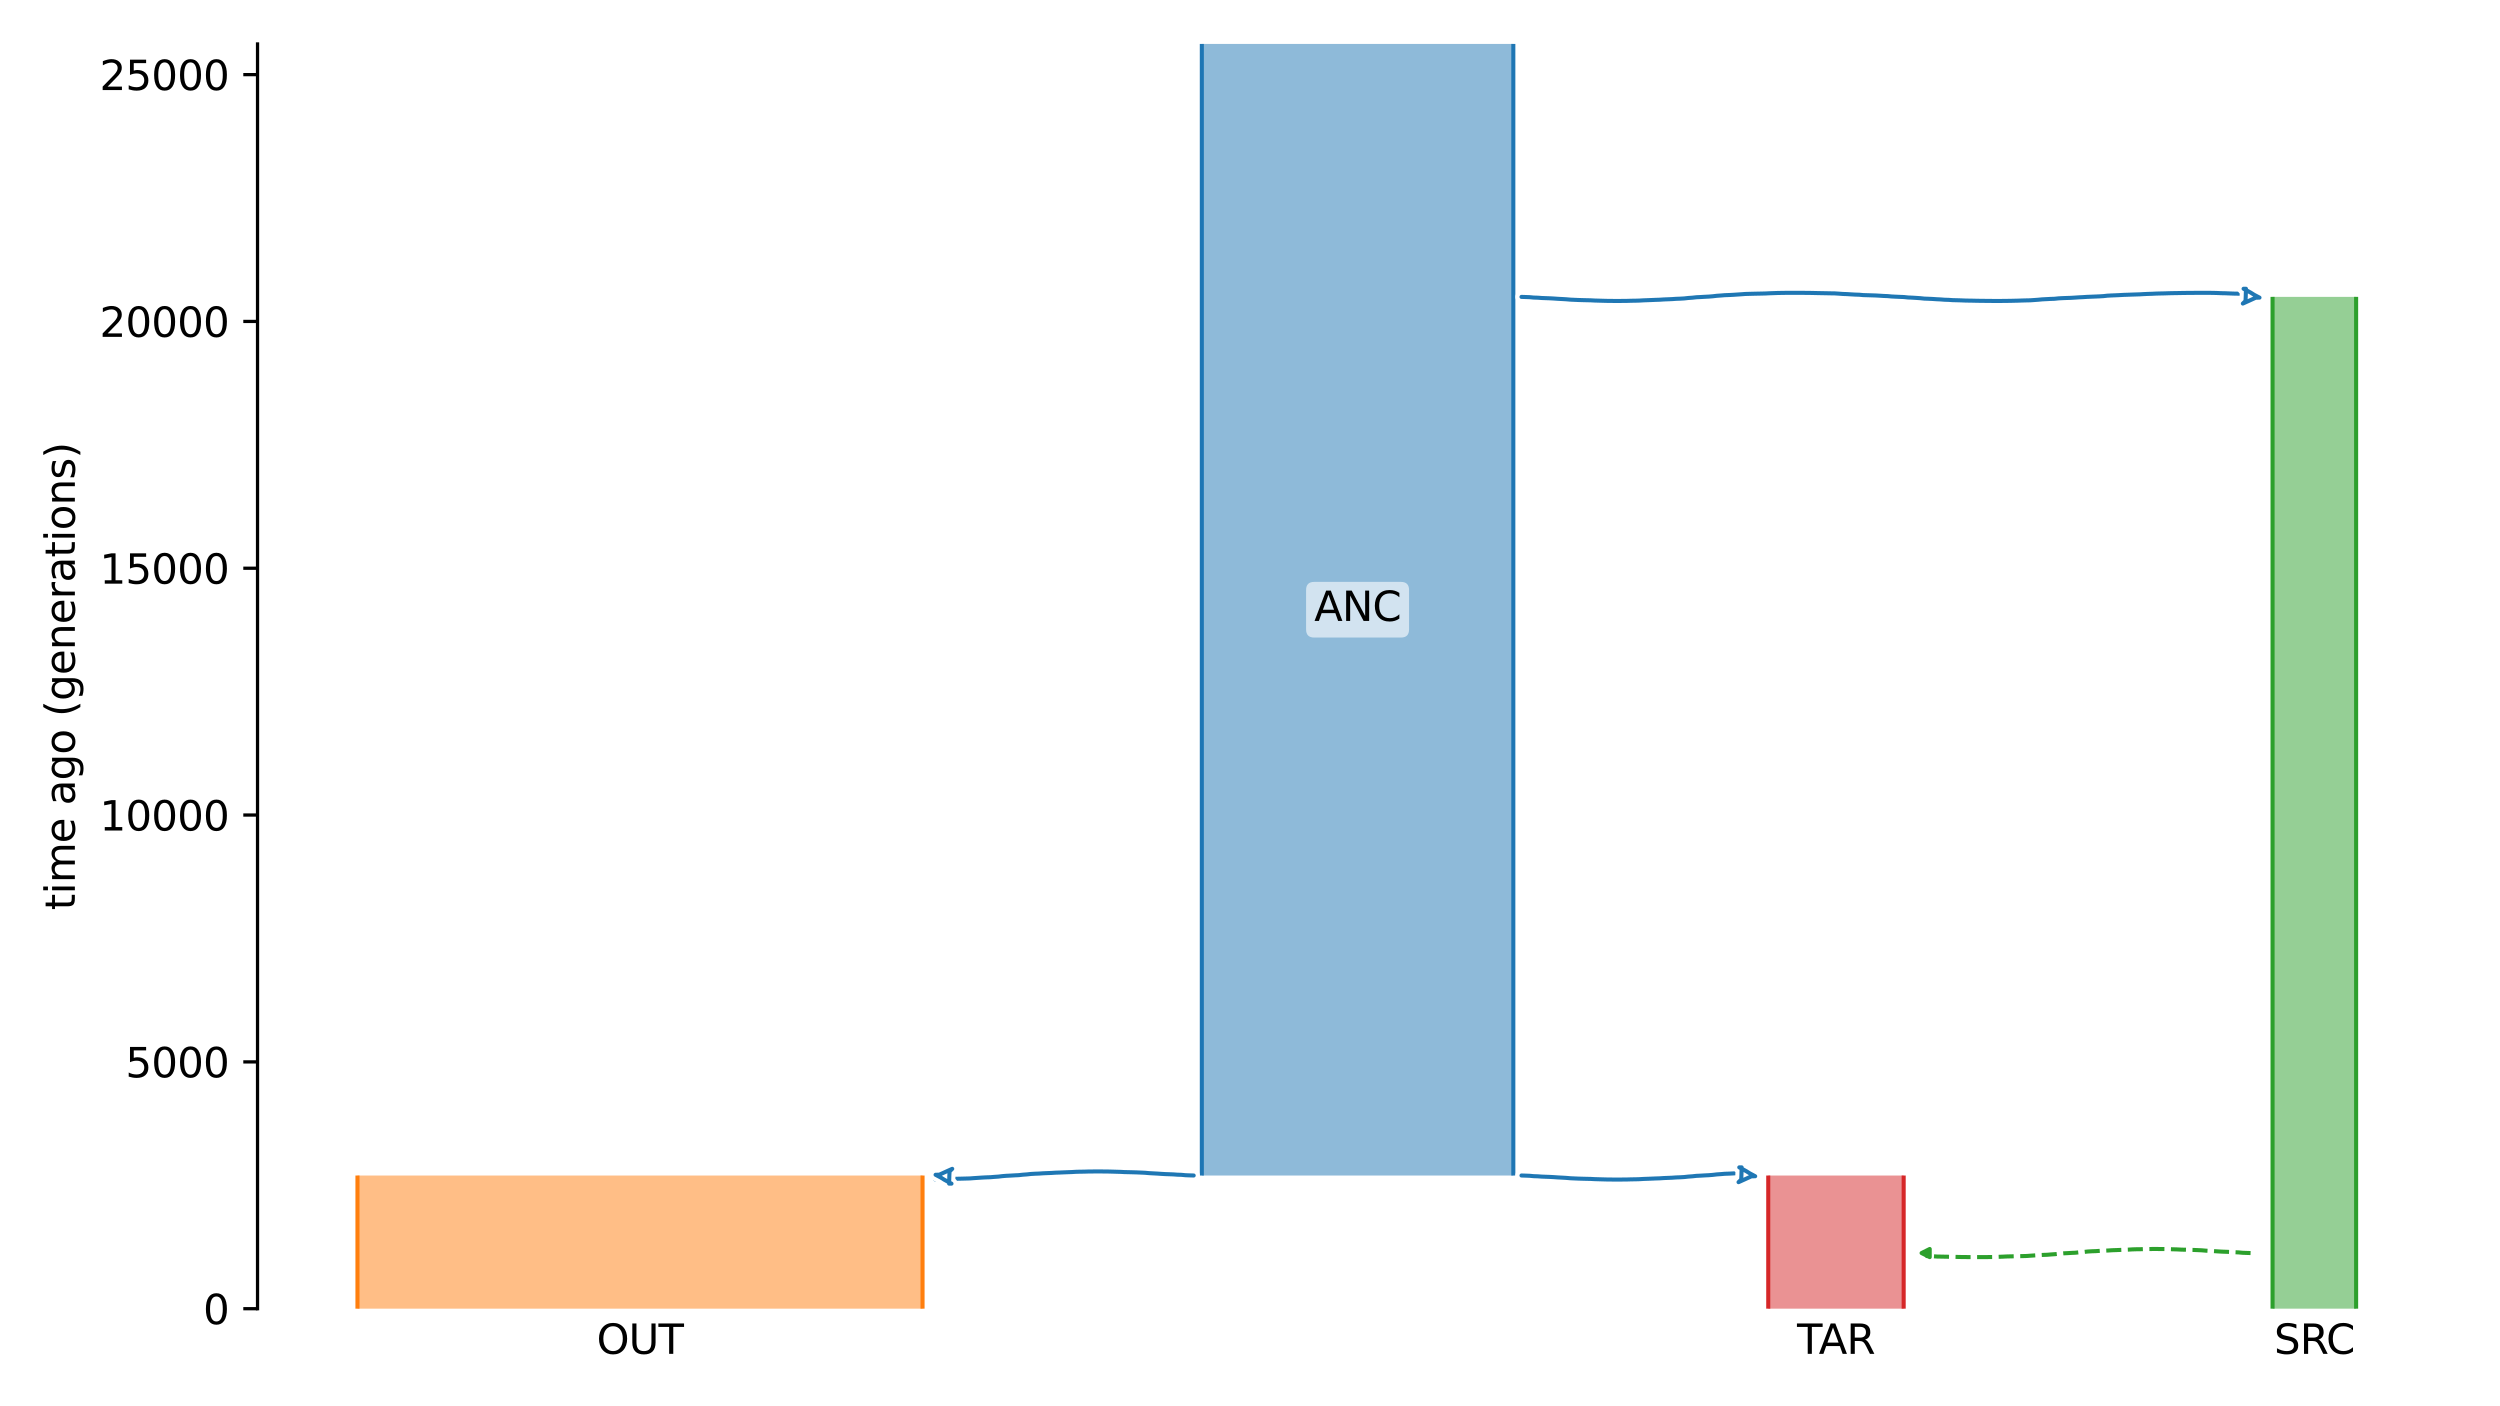 <?xml version="1.0" encoding="utf-8" standalone="no"?>
<!DOCTYPE svg PUBLIC "-//W3C//DTD SVG 1.1//EN"
  "http://www.w3.org/Graphics/SVG/1.1/DTD/svg11.dtd">
<svg xmlns:xlink="http://www.w3.org/1999/xlink" width="614.4pt" height="345.6pt" viewBox="0 0 614.4 345.6" xmlns="http://www.w3.org/2000/svg" version="1.1">
 <defs>
  <style type="text/css">*{stroke-linejoin: round; stroke-linecap: butt}</style>
 </defs>
 <g id="figure_1">
  <g id="patch_1">
   <path d="M 0 345.6 
L 614.4 345.6 
L 614.4 0 
L 0 0 
z
" style="fill: #ffffff"/>
  </g>
  <g id="axes_1">
   <g id="patch_2">
    <path d="M 63.291 321.622 
L 603.6 321.622 
L 603.6 10.8 
L 63.291 10.8 
z
" style="fill: #ffffff"/>
   </g>
   <path d="M 553.1 307.95 
L 552.1 307.918 
L 551.1 307.881 
L 550.1 307.784 
L 549.1 307.751 
L 548.1 307.678 
L 547.1 307.639 
L 546.1 307.604 
L 545.1 307.546 
L 544.1 307.476 
L 543.1 307.424 
L 542.1 307.364 
L 541.1 307.276 
L 540.1 307.23 
L 539.1 307.188 
L 538.1 307.157 
L 537.1 307.131 
L 536.1 307.11 
L 535.1 307.056 
L 534.1 307.028 
L 533.1 306.998 
L 532.1 306.972 
L 531.1 306.961 
L 530.1 306.951 
L 529.1 306.951 
L 528.1 306.961 
L 527.1 306.973 
L 526.1 307.004 
L 525.1 307.015 
L 524.1 307.045 
L 523.1 307.105 
L 522.1 307.142 
L 521.1 307.181 
L 520.1 307.223 
L 519.1 307.256 
L 518.1 307.324 
L 517.1 307.363 
L 516.1 307.405 
L 515.1 307.476 
L 514.1 307.512 
L 513.1 307.571 
L 512.1 307.682 
L 511.1 307.752 
L 510.1 307.865 
L 509.1 307.911 
L 508.1 307.972 
L 507.1 308.021 
L 506.1 308.102 
L 505.1 308.22 
L 504.1 308.29 
L 503.1 308.374 
L 502.1 308.407 
L 501.1 308.458 
L 500.1 308.526 
L 499.1 308.593 
L 498.1 308.67 
L 497.1 308.697 
L 496.1 308.723 
L 495.1 308.746 
L 494.1 308.766 
L 493.1 308.792 
L 492.1 308.842 
L 491.1 308.877 
L 490.1 308.913 
L 489.1 308.928 
L 488.1 308.944 
L 487.1 308.947 
L 486.1 308.95 
L 485.1 308.949 
L 484.1 308.947 
L 483.1 308.934 
L 482.1 308.926 
L 481.1 308.904 
L 480.1 308.881 
L 479.1 308.864 
L 478.1 308.845 
L 477.1 308.825 
L 476.1 308.808 
L 475.1 308.745 
L 473.248 308.67 
" clip-path="url(#p608524adf5)" style="fill: none; stroke-dasharray: 3.7,1.6; stroke-dashoffset: 0; stroke: #2ca02c"/>
   <g id="patch_3">
    <path d="M 295.36 10.8 
L 295.36 288.891 
M 371.915 10.8 
L 371.915 288.891 
" clip-path="url(#p608524adf5)" style="fill: none; stroke: #ffffff; stroke-width: 3; stroke-linejoin: miter"/>
    <path d="M 295.36 10.8 
L 295.36 288.891 
M 371.915 10.8 
L 371.915 288.891 
" clip-path="url(#p608524adf5)" style="fill: none; stroke: #1f77b4; stroke-linejoin: miter"/>
    <g id="PolyCollection_1">
     <path d="M 371.915 10.8 
L 295.36 10.8 
L 295.36 288.891 
L 371.915 288.891 
L 371.915 288.891 
L 371.915 10.8 
z
" clip-path="url(#p608524adf5)" style="fill: #1f77b4; fill-opacity: 0.5"/>
    </g>
    <g id="patch_4">
     <path d="M 87.85 288.891 
L 87.85 321.622 
M 226.724 288.891 
L 226.724 321.622 
" clip-path="url(#p608524adf5)" style="fill: none; stroke: #ffffff; stroke-width: 3; stroke-linejoin: miter"/>
     <path d="M 87.85 288.891 
L 87.85 321.622 
M 226.724 288.891 
L 226.724 321.622 
" clip-path="url(#p608524adf5)" style="fill: none; stroke: #ff7f0e; stroke-linejoin: miter"/>
     <g id="PolyCollection_2">
      <path d="M 226.724 288.891 
L 87.85 288.891 
L 87.85 321.622 
L 226.724 321.622 
L 226.724 321.622 
L 226.724 288.891 
z
" clip-path="url(#p608524adf5)" style="fill: #ff7f0e; fill-opacity: 0.5"/>
     </g>
     <g id="patch_5">
      <path d="M 558.503 72.964 
L 558.503 321.622 
M 579.04 72.964 
L 579.04 321.622 
" clip-path="url(#p608524adf5)" style="fill: none; stroke: #ffffff; stroke-width: 3; stroke-linejoin: miter"/>
      <path d="M 558.503 72.964 
L 558.503 321.622 
M 579.04 72.964 
L 579.04 321.622 
" clip-path="url(#p608524adf5)" style="fill: none; stroke: #2ca02c; stroke-linejoin: miter"/>
      <g id="PolyCollection_3">
       <path d="M 579.04 72.964 
L 558.503 72.964 
L 558.503 321.622 
L 579.04 321.622 
L 579.04 321.622 
L 579.04 72.964 
z
" clip-path="url(#p608524adf5)" style="fill: #2ca02c; fill-opacity: 0.5"/>
      </g>
      <g id="patch_6">
       <path d="M 434.564 288.891 
L 434.564 321.622 
M 467.845 288.891 
L 467.845 321.622 
" clip-path="url(#p608524adf5)" style="fill: none; stroke: #ffffff; stroke-width: 3; stroke-linejoin: miter"/>
       <path d="M 434.564 288.891 
L 434.564 321.622 
M 467.845 288.891 
L 467.845 321.622 
" clip-path="url(#p608524adf5)" style="fill: none; stroke: #d62728; stroke-linejoin: miter"/>
       <g id="PolyCollection_4">
        <path d="M 467.845 288.891 
L 434.564 288.891 
L 434.564 321.622 
L 467.845 321.622 
L 467.845 321.622 
L 467.845 288.891 
z
" clip-path="url(#p608524adf5)" style="fill: #d62728; fill-opacity: 0.5"/>
       </g>
       <g id="matplotlib.axis_1">
        <g id="xtick_1">
         <g id="line2d_1"/>
         <g id="text_1">
          <!-- OUT -->
          <g transform="translate(146.638 332.72) scale(0.1 -0.1)">
           <defs>
            <path id="DejaVuSans-4f" d="M 2522 4238 
Q 1834 4238 1429 3725 
Q 1025 3213 1025 2328 
Q 1025 1447 1429 934 
Q 1834 422 2522 422 
Q 3209 422 3611 934 
Q 4013 1447 4013 2328 
Q 4013 3213 3611 3725 
Q 3209 4238 2522 4238 
z
M 2522 4750 
Q 3503 4750 4090 4092 
Q 4678 3434 4678 2328 
Q 4678 1225 4090 567 
Q 3503 -91 2522 -91 
Q 1538 -91 948 565 
Q 359 1222 359 2328 
Q 359 3434 948 4092 
Q 1538 4750 2522 4750 
z
" transform="scale(0.016)"/>
            <path id="DejaVuSans-55" d="M 556 4666 
L 1191 4666 
L 1191 1831 
Q 1191 1081 1462 751 
Q 1734 422 2344 422 
Q 2950 422 3222 751 
Q 3494 1081 3494 1831 
L 3494 4666 
L 4128 4666 
L 4128 1753 
Q 4128 841 3676 375 
Q 3225 -91 2344 -91 
Q 1459 -91 1007 375 
Q 556 841 556 1753 
L 556 4666 
z
" transform="scale(0.016)"/>
            <path id="DejaVuSans-54" d="M -19 4666 
L 3928 4666 
L 3928 4134 
L 2272 4134 
L 2272 0 
L 1638 0 
L 1638 4134 
L -19 4134 
L -19 4666 
z
" transform="scale(0.016)"/>
           </defs>
           <use xlink:href="#DejaVuSans-4f"/>
           <use xlink:href="#DejaVuSans-55" x="78.711"/>
           <use xlink:href="#DejaVuSans-54" x="151.904"/>
          </g>
         </g>
        </g>
        <g id="xtick_2">
         <g id="line2d_2"/>
         <g id="text_2">
          <!-- SRC -->
          <g transform="translate(558.882 332.72) scale(0.1 -0.1)">
           <defs>
            <path id="DejaVuSans-53" d="M 3425 4513 
L 3425 3897 
Q 3066 4069 2747 4153 
Q 2428 4238 2131 4238 
Q 1616 4238 1336 4038 
Q 1056 3838 1056 3469 
Q 1056 3159 1242 3001 
Q 1428 2844 1947 2747 
L 2328 2669 
Q 3034 2534 3370 2195 
Q 3706 1856 3706 1288 
Q 3706 609 3251 259 
Q 2797 -91 1919 -91 
Q 1588 -91 1214 -16 
Q 841 59 441 206 
L 441 856 
Q 825 641 1194 531 
Q 1563 422 1919 422 
Q 2459 422 2753 634 
Q 3047 847 3047 1241 
Q 3047 1584 2836 1778 
Q 2625 1972 2144 2069 
L 1759 2144 
Q 1053 2284 737 2584 
Q 422 2884 422 3419 
Q 422 4038 858 4394 
Q 1294 4750 2059 4750 
Q 2388 4750 2728 4690 
Q 3069 4631 3425 4513 
z
" transform="scale(0.016)"/>
            <path id="DejaVuSans-52" d="M 2841 2188 
Q 3044 2119 3236 1894 
Q 3428 1669 3622 1275 
L 4263 0 
L 3584 0 
L 2988 1197 
Q 2756 1666 2539 1819 
Q 2322 1972 1947 1972 
L 1259 1972 
L 1259 0 
L 628 0 
L 628 4666 
L 2053 4666 
Q 2853 4666 3247 4331 
Q 3641 3997 3641 3322 
Q 3641 2881 3436 2590 
Q 3231 2300 2841 2188 
z
M 1259 4147 
L 1259 2491 
L 2053 2491 
Q 2509 2491 2742 2702 
Q 2975 2913 2975 3322 
Q 2975 3731 2742 3939 
Q 2509 4147 2053 4147 
L 1259 4147 
z
" transform="scale(0.016)"/>
            <path id="DejaVuSans-43" d="M 4122 4306 
L 4122 3641 
Q 3803 3938 3442 4084 
Q 3081 4231 2675 4231 
Q 1875 4231 1450 3742 
Q 1025 3253 1025 2328 
Q 1025 1406 1450 917 
Q 1875 428 2675 428 
Q 3081 428 3442 575 
Q 3803 722 4122 1019 
L 4122 359 
Q 3791 134 3420 21 
Q 3050 -91 2638 -91 
Q 1578 -91 968 557 
Q 359 1206 359 2328 
Q 359 3453 968 4101 
Q 1578 4750 2638 4750 
Q 3056 4750 3426 4639 
Q 3797 4528 4122 4306 
z
" transform="scale(0.016)"/>
           </defs>
           <use xlink:href="#DejaVuSans-53"/>
           <use xlink:href="#DejaVuSans-52" x="63.477"/>
           <use xlink:href="#DejaVuSans-43" x="127.959"/>
          </g>
         </g>
        </g>
        <g id="xtick_3">
         <g id="line2d_3"/>
         <g id="text_3">
          <!-- TAR -->
          <g transform="translate(441.644 332.72) scale(0.1 -0.1)">
           <defs>
            <path id="DejaVuSans-41" d="M 2188 4044 
L 1331 1722 
L 3047 1722 
L 2188 4044 
z
M 1831 4666 
L 2547 4666 
L 4325 0 
L 3669 0 
L 3244 1197 
L 1141 1197 
L 716 0 
L 50 0 
L 1831 4666 
z
" transform="scale(0.016)"/>
           </defs>
           <use xlink:href="#DejaVuSans-54"/>
           <use xlink:href="#DejaVuSans-41" x="53.334"/>
           <use xlink:href="#DejaVuSans-52" x="121.742"/>
          </g>
         </g>
        </g>
       </g>
       <g id="matplotlib.axis_2">
        <g id="ytick_1">
         <g id="line2d_4">
          <defs>
           <path id="m33ed6b3e3e" d="M 0 0 
L -3.5 0 
" style="stroke: #000000; stroke-width: 0.8"/>
          </defs>
          <g>
           <use xlink:href="#m33ed6b3e3e" x="63.291" y="321.622" style="stroke: #000000; stroke-width: 0.8"/>
          </g>
         </g>
         <g id="text_4">
          <!-- 0 -->
          <g transform="translate(49.928 325.421) scale(0.1 -0.1)">
           <defs>
            <path id="DejaVuSans-30" d="M 2034 4250 
Q 1547 4250 1301 3770 
Q 1056 3291 1056 2328 
Q 1056 1369 1301 889 
Q 1547 409 2034 409 
Q 2525 409 2770 889 
Q 3016 1369 3016 2328 
Q 3016 3291 2770 3770 
Q 2525 4250 2034 4250 
z
M 2034 4750 
Q 2819 4750 3233 4129 
Q 3647 3509 3647 2328 
Q 3647 1150 3233 529 
Q 2819 -91 2034 -91 
Q 1250 -91 836 529 
Q 422 1150 422 2328 
Q 422 3509 836 4129 
Q 1250 4750 2034 4750 
z
" transform="scale(0.016)"/>
           </defs>
           <use xlink:href="#DejaVuSans-30"/>
          </g>
         </g>
        </g>
        <g id="ytick_2">
         <g id="line2d_5">
          <g>
           <use xlink:href="#m33ed6b3e3e" x="63.291" y="260.965" style="stroke: #000000; stroke-width: 0.8"/>
          </g>
         </g>
         <g id="text_5">
          <!-- 5000 -->
          <g transform="translate(30.841 264.764) scale(0.1 -0.1)">
           <defs>
            <path id="DejaVuSans-35" d="M 691 4666 
L 3169 4666 
L 3169 4134 
L 1269 4134 
L 1269 2991 
Q 1406 3038 1543 3061 
Q 1681 3084 1819 3084 
Q 2600 3084 3056 2656 
Q 3513 2228 3513 1497 
Q 3513 744 3044 326 
Q 2575 -91 1722 -91 
Q 1428 -91 1123 -41 
Q 819 9 494 109 
L 494 744 
Q 775 591 1075 516 
Q 1375 441 1709 441 
Q 2250 441 2565 725 
Q 2881 1009 2881 1497 
Q 2881 1984 2565 2268 
Q 2250 2553 1709 2553 
Q 1456 2553 1204 2497 
Q 953 2441 691 2322 
L 691 4666 
z
" transform="scale(0.016)"/>
           </defs>
           <use xlink:href="#DejaVuSans-35"/>
           <use xlink:href="#DejaVuSans-30" x="63.623"/>
           <use xlink:href="#DejaVuSans-30" x="127.246"/>
           <use xlink:href="#DejaVuSans-30" x="190.869"/>
          </g>
         </g>
        </g>
        <g id="ytick_3">
         <g id="line2d_6">
          <g>
           <use xlink:href="#m33ed6b3e3e" x="63.291" y="200.308" style="stroke: #000000; stroke-width: 0.8"/>
          </g>
         </g>
         <g id="text_6">
          <!-- 10000 -->
          <g transform="translate(24.478 204.107) scale(0.1 -0.1)">
           <defs>
            <path id="DejaVuSans-31" d="M 794 531 
L 1825 531 
L 1825 4091 
L 703 3866 
L 703 4441 
L 1819 4666 
L 2450 4666 
L 2450 531 
L 3481 531 
L 3481 0 
L 794 0 
L 794 531 
z
" transform="scale(0.016)"/>
           </defs>
           <use xlink:href="#DejaVuSans-31"/>
           <use xlink:href="#DejaVuSans-30" x="63.623"/>
           <use xlink:href="#DejaVuSans-30" x="127.246"/>
           <use xlink:href="#DejaVuSans-30" x="190.869"/>
           <use xlink:href="#DejaVuSans-30" x="254.492"/>
          </g>
         </g>
        </g>
        <g id="ytick_4">
         <g id="line2d_7">
          <g>
           <use xlink:href="#m33ed6b3e3e" x="63.291" y="139.651" style="stroke: #000000; stroke-width: 0.8"/>
          </g>
         </g>
         <g id="text_7">
          <!-- 15000 -->
          <g transform="translate(24.478 143.45) scale(0.1 -0.1)">
           <use xlink:href="#DejaVuSans-31"/>
           <use xlink:href="#DejaVuSans-35" x="63.623"/>
           <use xlink:href="#DejaVuSans-30" x="127.246"/>
           <use xlink:href="#DejaVuSans-30" x="190.869"/>
           <use xlink:href="#DejaVuSans-30" x="254.492"/>
          </g>
         </g>
        </g>
        <g id="ytick_5">
         <g id="line2d_8">
          <g>
           <use xlink:href="#m33ed6b3e3e" x="63.291" y="78.994" style="stroke: #000000; stroke-width: 0.8"/>
          </g>
         </g>
         <g id="text_8">
          <!-- 20000 -->
          <g transform="translate(24.478 82.793) scale(0.1 -0.1)">
           <defs>
            <path id="DejaVuSans-32" d="M 1228 531 
L 3431 531 
L 3431 0 
L 469 0 
L 469 531 
Q 828 903 1448 1529 
Q 2069 2156 2228 2338 
Q 2531 2678 2651 2914 
Q 2772 3150 2772 3378 
Q 2772 3750 2511 3984 
Q 2250 4219 1831 4219 
Q 1534 4219 1204 4116 
Q 875 4013 500 3803 
L 500 4441 
Q 881 4594 1212 4672 
Q 1544 4750 1819 4750 
Q 2544 4750 2975 4387 
Q 3406 4025 3406 3419 
Q 3406 3131 3298 2873 
Q 3191 2616 2906 2266 
Q 2828 2175 2409 1742 
Q 1991 1309 1228 531 
z
" transform="scale(0.016)"/>
           </defs>
           <use xlink:href="#DejaVuSans-32"/>
           <use xlink:href="#DejaVuSans-30" x="63.623"/>
           <use xlink:href="#DejaVuSans-30" x="127.246"/>
           <use xlink:href="#DejaVuSans-30" x="190.869"/>
           <use xlink:href="#DejaVuSans-30" x="254.492"/>
          </g>
         </g>
        </g>
        <g id="ytick_6">
         <g id="line2d_9">
          <g>
           <use xlink:href="#m33ed6b3e3e" x="63.291" y="18.337" style="stroke: #000000; stroke-width: 0.8"/>
          </g>
         </g>
         <g id="text_9">
          <!-- 25000 -->
          <g transform="translate(24.478 22.136) scale(0.1 -0.1)">
           <use xlink:href="#DejaVuSans-32"/>
           <use xlink:href="#DejaVuSans-35" x="63.623"/>
           <use xlink:href="#DejaVuSans-30" x="127.246"/>
           <use xlink:href="#DejaVuSans-30" x="190.869"/>
           <use xlink:href="#DejaVuSans-30" x="254.492"/>
          </g>
         </g>
        </g>
        <g id="text_10">
         <!-- time ago (generations) -->
         <g transform="translate(18.398 223.682) rotate(-90) scale(0.1 -0.1)">
          <defs>
           <path id="DejaVuSans-74" d="M 1172 4494 
L 1172 3500 
L 2356 3500 
L 2356 3053 
L 1172 3053 
L 1172 1153 
Q 1172 725 1289 603 
Q 1406 481 1766 481 
L 2356 481 
L 2356 0 
L 1766 0 
Q 1100 0 847 248 
Q 594 497 594 1153 
L 594 3053 
L 172 3053 
L 172 3500 
L 594 3500 
L 594 4494 
L 1172 4494 
z
" transform="scale(0.016)"/>
           <path id="DejaVuSans-69" d="M 603 3500 
L 1178 3500 
L 1178 0 
L 603 0 
L 603 3500 
z
M 603 4863 
L 1178 4863 
L 1178 4134 
L 603 4134 
L 603 4863 
z
" transform="scale(0.016)"/>
           <path id="DejaVuSans-6d" d="M 3328 2828 
Q 3544 3216 3844 3400 
Q 4144 3584 4550 3584 
Q 5097 3584 5394 3201 
Q 5691 2819 5691 2113 
L 5691 0 
L 5113 0 
L 5113 2094 
Q 5113 2597 4934 2840 
Q 4756 3084 4391 3084 
Q 3944 3084 3684 2787 
Q 3425 2491 3425 1978 
L 3425 0 
L 2847 0 
L 2847 2094 
Q 2847 2600 2669 2842 
Q 2491 3084 2119 3084 
Q 1678 3084 1418 2786 
Q 1159 2488 1159 1978 
L 1159 0 
L 581 0 
L 581 3500 
L 1159 3500 
L 1159 2956 
Q 1356 3278 1631 3431 
Q 1906 3584 2284 3584 
Q 2666 3584 2933 3390 
Q 3200 3197 3328 2828 
z
" transform="scale(0.016)"/>
           <path id="DejaVuSans-65" d="M 3597 1894 
L 3597 1613 
L 953 1613 
Q 991 1019 1311 708 
Q 1631 397 2203 397 
Q 2534 397 2845 478 
Q 3156 559 3463 722 
L 3463 178 
Q 3153 47 2828 -22 
Q 2503 -91 2169 -91 
Q 1331 -91 842 396 
Q 353 884 353 1716 
Q 353 2575 817 3079 
Q 1281 3584 2069 3584 
Q 2775 3584 3186 3129 
Q 3597 2675 3597 1894 
z
M 3022 2063 
Q 3016 2534 2758 2815 
Q 2500 3097 2075 3097 
Q 1594 3097 1305 2825 
Q 1016 2553 972 2059 
L 3022 2063 
z
" transform="scale(0.016)"/>
           <path id="DejaVuSans-20" transform="scale(0.016)"/>
           <path id="DejaVuSans-61" d="M 2194 1759 
Q 1497 1759 1228 1600 
Q 959 1441 959 1056 
Q 959 750 1161 570 
Q 1363 391 1709 391 
Q 2188 391 2477 730 
Q 2766 1069 2766 1631 
L 2766 1759 
L 2194 1759 
z
M 3341 1997 
L 3341 0 
L 2766 0 
L 2766 531 
Q 2569 213 2275 61 
Q 1981 -91 1556 -91 
Q 1019 -91 701 211 
Q 384 513 384 1019 
Q 384 1609 779 1909 
Q 1175 2209 1959 2209 
L 2766 2209 
L 2766 2266 
Q 2766 2663 2505 2880 
Q 2244 3097 1772 3097 
Q 1472 3097 1187 3025 
Q 903 2953 641 2809 
L 641 3341 
Q 956 3463 1253 3523 
Q 1550 3584 1831 3584 
Q 2591 3584 2966 3190 
Q 3341 2797 3341 1997 
z
" transform="scale(0.016)"/>
           <path id="DejaVuSans-67" d="M 2906 1791 
Q 2906 2416 2648 2759 
Q 2391 3103 1925 3103 
Q 1463 3103 1205 2759 
Q 947 2416 947 1791 
Q 947 1169 1205 825 
Q 1463 481 1925 481 
Q 2391 481 2648 825 
Q 2906 1169 2906 1791 
z
M 3481 434 
Q 3481 -459 3084 -895 
Q 2688 -1331 1869 -1331 
Q 1566 -1331 1297 -1286 
Q 1028 -1241 775 -1147 
L 775 -588 
Q 1028 -725 1275 -790 
Q 1522 -856 1778 -856 
Q 2344 -856 2625 -561 
Q 2906 -266 2906 331 
L 2906 616 
Q 2728 306 2450 153 
Q 2172 0 1784 0 
Q 1141 0 747 490 
Q 353 981 353 1791 
Q 353 2603 747 3093 
Q 1141 3584 1784 3584 
Q 2172 3584 2450 3431 
Q 2728 3278 2906 2969 
L 2906 3500 
L 3481 3500 
L 3481 434 
z
" transform="scale(0.016)"/>
           <path id="DejaVuSans-6f" d="M 1959 3097 
Q 1497 3097 1228 2736 
Q 959 2375 959 1747 
Q 959 1119 1226 758 
Q 1494 397 1959 397 
Q 2419 397 2687 759 
Q 2956 1122 2956 1747 
Q 2956 2369 2687 2733 
Q 2419 3097 1959 3097 
z
M 1959 3584 
Q 2709 3584 3137 3096 
Q 3566 2609 3566 1747 
Q 3566 888 3137 398 
Q 2709 -91 1959 -91 
Q 1206 -91 779 398 
Q 353 888 353 1747 
Q 353 2609 779 3096 
Q 1206 3584 1959 3584 
z
" transform="scale(0.016)"/>
           <path id="DejaVuSans-28" d="M 1984 4856 
Q 1566 4138 1362 3434 
Q 1159 2731 1159 2009 
Q 1159 1288 1364 580 
Q 1569 -128 1984 -844 
L 1484 -844 
Q 1016 -109 783 600 
Q 550 1309 550 2009 
Q 550 2706 781 3412 
Q 1013 4119 1484 4856 
L 1984 4856 
z
" transform="scale(0.016)"/>
           <path id="DejaVuSans-6e" d="M 3513 2113 
L 3513 0 
L 2938 0 
L 2938 2094 
Q 2938 2591 2744 2837 
Q 2550 3084 2163 3084 
Q 1697 3084 1428 2787 
Q 1159 2491 1159 1978 
L 1159 0 
L 581 0 
L 581 3500 
L 1159 3500 
L 1159 2956 
Q 1366 3272 1645 3428 
Q 1925 3584 2291 3584 
Q 2894 3584 3203 3211 
Q 3513 2838 3513 2113 
z
" transform="scale(0.016)"/>
           <path id="DejaVuSans-72" d="M 2631 2963 
Q 2534 3019 2420 3045 
Q 2306 3072 2169 3072 
Q 1681 3072 1420 2755 
Q 1159 2438 1159 1844 
L 1159 0 
L 581 0 
L 581 3500 
L 1159 3500 
L 1159 2956 
Q 1341 3275 1631 3429 
Q 1922 3584 2338 3584 
Q 2397 3584 2469 3576 
Q 2541 3569 2628 3553 
L 2631 2963 
z
" transform="scale(0.016)"/>
           <path id="DejaVuSans-73" d="M 2834 3397 
L 2834 2853 
Q 2591 2978 2328 3040 
Q 2066 3103 1784 3103 
Q 1356 3103 1142 2972 
Q 928 2841 928 2578 
Q 928 2378 1081 2264 
Q 1234 2150 1697 2047 
L 1894 2003 
Q 2506 1872 2764 1633 
Q 3022 1394 3022 966 
Q 3022 478 2636 193 
Q 2250 -91 1575 -91 
Q 1294 -91 989 -36 
Q 684 19 347 128 
L 347 722 
Q 666 556 975 473 
Q 1284 391 1588 391 
Q 1994 391 2212 530 
Q 2431 669 2431 922 
Q 2431 1156 2273 1281 
Q 2116 1406 1581 1522 
L 1381 1569 
Q 847 1681 609 1914 
Q 372 2147 372 2553 
Q 372 3047 722 3315 
Q 1072 3584 1716 3584 
Q 2034 3584 2315 3537 
Q 2597 3491 2834 3397 
z
" transform="scale(0.016)"/>
           <path id="DejaVuSans-29" d="M 513 4856 
L 1013 4856 
Q 1481 4119 1714 3412 
Q 1947 2706 1947 2009 
Q 1947 1309 1714 600 
Q 1481 -109 1013 -844 
L 513 -844 
Q 928 -128 1133 580 
Q 1338 1288 1338 2009 
Q 1338 2731 1133 3434 
Q 928 4138 513 4856 
z
" transform="scale(0.016)"/>
          </defs>
          <use xlink:href="#DejaVuSans-74"/>
          <use xlink:href="#DejaVuSans-69" x="39.209"/>
          <use xlink:href="#DejaVuSans-6d" x="66.992"/>
          <use xlink:href="#DejaVuSans-65" x="164.404"/>
          <use xlink:href="#DejaVuSans-20" x="225.928"/>
          <use xlink:href="#DejaVuSans-61" x="257.715"/>
          <use xlink:href="#DejaVuSans-67" x="318.994"/>
          <use xlink:href="#DejaVuSans-6f" x="382.471"/>
          <use xlink:href="#DejaVuSans-20" x="443.652"/>
          <use xlink:href="#DejaVuSans-28" x="475.439"/>
          <use xlink:href="#DejaVuSans-67" x="514.453"/>
          <use xlink:href="#DejaVuSans-65" x="577.93"/>
          <use xlink:href="#DejaVuSans-6e" x="639.453"/>
          <use xlink:href="#DejaVuSans-65" x="702.832"/>
          <use xlink:href="#DejaVuSans-72" x="764.355"/>
          <use xlink:href="#DejaVuSans-61" x="805.469"/>
          <use xlink:href="#DejaVuSans-74" x="866.748"/>
          <use xlink:href="#DejaVuSans-69" x="905.957"/>
          <use xlink:href="#DejaVuSans-6f" x="933.74"/>
          <use xlink:href="#DejaVuSans-6e" x="994.922"/>
          <use xlink:href="#DejaVuSans-73" x="1058.301"/>
          <use xlink:href="#DejaVuSans-29" x="1110.4"/>
         </g>
        </g>
       </g>
       <g id="patch_7">
        <path d="M 293.362 288.891 
L 292.362 288.86 
L 291.362 288.823 
L 290.362 288.725 
L 289.362 288.693 
L 288.362 288.619 
L 287.362 288.58 
L 286.362 288.545 
L 285.362 288.487 
L 284.362 288.417 
L 283.362 288.365 
L 282.362 288.306 
L 281.362 288.218 
L 280.362 288.172 
L 279.362 288.129 
L 278.362 288.099 
L 277.362 288.073 
L 276.362 288.051 
L 275.362 287.997 
L 274.362 287.969 
L 273.362 287.939 
L 272.362 287.914 
L 271.362 287.903 
L 270.362 287.893 
L 269.362 287.893 
L 268.362 287.902 
L 267.362 287.914 
L 266.362 287.945 
L 265.362 287.956 
L 264.362 287.986 
L 263.362 288.046 
L 262.362 288.083 
L 261.362 288.122 
L 260.362 288.165 
L 259.362 288.198 
L 258.362 288.265 
L 257.362 288.304 
L 256.362 288.347 
L 255.362 288.417 
L 254.362 288.454 
L 253.362 288.512 
L 252.362 288.623 
L 251.362 288.694 
L 250.362 288.807 
L 249.362 288.853 
L 248.362 288.914 
L 247.362 288.962 
L 246.362 289.043 
L 245.362 289.162 
L 244.362 289.232 
L 243.362 289.315 
L 242.362 289.348 
L 241.362 289.4 
L 240.362 289.468 
L 239.362 289.534 
L 238.362 289.611 
L 237.362 289.638 
L 236.362 289.665 
L 235.362 289.688 
L 234.362 289.707 
L 233.362 289.733 
L 232.362 289.783 
L 231.362 289.818 
L 229.839 289.854 
" clip-path="url(#p608524adf5)" style="fill: none; stroke: #ffffff; stroke-width: 3; stroke-linecap: round"/>
        <path d="M 293.362 288.891 
L 292.362 288.86 
L 291.362 288.823 
L 290.362 288.725 
L 289.362 288.693 
L 288.362 288.619 
L 287.362 288.58 
L 286.362 288.545 
L 285.362 288.487 
L 284.362 288.417 
L 283.362 288.365 
L 282.362 288.306 
L 281.362 288.218 
L 280.362 288.172 
L 279.362 288.129 
L 278.362 288.099 
L 277.362 288.073 
L 276.362 288.051 
L 275.362 287.997 
L 274.362 287.969 
L 273.362 287.939 
L 272.362 287.914 
L 271.362 287.903 
L 270.362 287.893 
L 269.362 287.893 
L 268.362 287.902 
L 267.362 287.914 
L 266.362 287.945 
L 265.362 287.956 
L 264.362 287.986 
L 263.362 288.046 
L 262.362 288.083 
L 261.362 288.122 
L 260.362 288.165 
L 259.362 288.198 
L 258.362 288.265 
L 257.362 288.304 
L 256.362 288.347 
L 255.362 288.417 
L 254.362 288.454 
L 253.362 288.512 
L 252.362 288.623 
L 251.362 288.694 
L 250.362 288.807 
L 249.362 288.853 
L 248.362 288.914 
L 247.362 288.962 
L 246.362 289.043 
L 245.362 289.162 
L 244.362 289.232 
L 243.362 289.315 
L 242.362 289.348 
L 241.362 289.4 
L 240.362 289.468 
L 239.362 289.534 
L 238.362 289.611 
L 237.362 289.638 
L 236.362 289.665 
L 235.362 289.688 
L 234.362 289.707 
L 233.362 289.733 
L 232.362 289.783 
L 231.362 289.818 
L 229.839 289.854 
" clip-path="url(#p608524adf5)" style="fill: none; stroke: #1f77b4; stroke-linecap: round"/>
        <path d="M 233.839 290.891 
L 232.959 290.416 
L 232.081 289.936 
L 231.23 289.401 
L 229.928 288.714 
L 230.855 288.688 
L 231.767 288.275 
L 232.677 287.859 
L 234.02 287.253 
L 233.365 287.891 
L 233.313 288.891 
L 233.254 290.891 
z
" clip-path="url(#p608524adf5)" style="fill: #ffffff; stroke: #ffffff; stroke-width: 3; stroke-linecap: round"/>
        <path d="M 233.839 290.891 
L 232.959 290.416 
L 232.081 289.936 
L 231.23 289.401 
L 229.928 288.714 
L 230.855 288.688 
L 231.767 288.275 
L 232.677 287.859 
L 234.02 287.253 
L 233.365 287.891 
L 233.313 288.891 
L 233.254 290.891 
z
" clip-path="url(#p608524adf5)" style="fill: #ffffff; stroke: #1f77b4; stroke-linecap: round"/>
        <g id="patch_8">
         <path d="M 373.917 72.964 
L 374.917 72.996 
L 375.917 73.033 
L 376.917 73.13 
L 377.917 73.163 
L 378.917 73.237 
L 379.917 73.275 
L 380.917 73.311 
L 381.917 73.368 
L 382.917 73.439 
L 383.917 73.491 
L 384.917 73.55 
L 385.917 73.638 
L 386.917 73.684 
L 387.917 73.727 
L 388.917 73.757 
L 389.917 73.783 
L 390.917 73.804 
L 391.917 73.859 
L 392.917 73.887 
L 393.917 73.916 
L 394.917 73.942 
L 395.917 73.953 
L 396.917 73.963 
L 397.917 73.963 
L 398.917 73.953 
L 399.917 73.942 
L 400.917 73.911 
L 401.917 73.899 
L 402.917 73.869 
L 403.917 73.81 
L 404.917 73.772 
L 405.917 73.733 
L 406.917 73.691 
L 407.917 73.658 
L 408.917 73.591 
L 409.917 73.551 
L 410.917 73.509 
L 411.917 73.438 
L 412.917 73.402 
L 413.917 73.343 
L 414.917 73.232 
L 415.917 73.162 
L 416.917 73.049 
L 417.917 73.003 
L 418.917 72.942 
L 419.917 72.893 
L 420.917 72.813 
L 421.917 72.694 
L 422.917 72.624 
L 423.917 72.541 
L 424.917 72.507 
L 425.917 72.456 
L 426.917 72.388 
L 427.917 72.322 
L 428.917 72.245 
L 429.917 72.217 
L 430.917 72.191 
L 431.917 72.168 
L 432.917 72.149 
L 433.917 72.122 
L 434.917 72.072 
L 435.917 72.037 
L 436.917 72.002 
L 437.917 71.986 
L 438.917 71.97 
L 439.917 71.967 
L 440.917 71.965 
L 441.917 71.965 
L 442.917 71.967 
L 443.917 71.98 
L 444.917 71.989 
L 445.917 72.01 
L 446.917 72.033 
L 447.917 72.05 
L 448.917 72.069 
L 449.917 72.089 
L 450.917 72.106 
L 451.917 72.169 
L 452.917 72.244 
L 453.917 72.277 
L 454.917 72.344 
L 455.917 72.398 
L 456.917 72.432 
L 457.917 72.522 
L 458.917 72.551 
L 459.917 72.582 
L 460.917 72.613 
L 461.917 72.668 
L 462.917 72.733 
L 463.917 72.771 
L 464.917 72.867 
L 465.917 72.916 
L 466.917 72.96 
L 467.917 73 
L 468.917 73.108 
L 469.917 73.15 
L 470.917 73.212 
L 471.917 73.282 
L 472.917 73.387 
L 473.917 73.424 
L 474.917 73.47 
L 475.917 73.538 
L 476.917 73.587 
L 477.917 73.664 
L 478.917 73.695 
L 479.917 73.764 
L 480.917 73.788 
L 481.917 73.817 
L 482.917 73.859 
L 483.917 73.88 
L 484.917 73.894 
L 485.917 73.921 
L 486.917 73.93 
L 487.917 73.943 
L 488.917 73.954 
L 489.917 73.96 
L 490.917 73.964 
L 491.917 73.959 
L 492.917 73.945 
L 493.917 73.938 
L 494.917 73.913 
L 495.917 73.89 
L 496.917 73.853 
L 497.917 73.827 
L 498.917 73.805 
L 499.917 73.736 
L 500.917 73.662 
L 501.917 73.568 
L 502.917 73.517 
L 503.917 73.463 
L 504.917 73.428 
L 505.917 73.322 
L 506.917 73.269 
L 507.917 73.232 
L 508.917 73.201 
L 509.917 73.14 
L 510.917 73.073 
L 511.917 73.024 
L 512.917 72.959 
L 513.917 72.92 
L 514.917 72.878 
L 515.917 72.836 
L 516.917 72.777 
L 517.917 72.664 
L 518.917 72.612 
L 519.917 72.572 
L 520.917 72.525 
L 521.917 72.468 
L 522.917 72.436 
L 523.917 72.399 
L 524.917 72.367 
L 525.917 72.333 
L 526.917 72.275 
L 527.917 72.229 
L 528.917 72.2 
L 529.917 72.149 
L 530.917 72.124 
L 531.917 72.103 
L 532.917 72.068 
L 533.917 72.044 
L 534.917 72.03 
L 535.917 72.011 
L 536.917 71.995 
L 537.917 71.983 
L 538.917 71.977 
L 539.917 71.97 
L 540.917 71.965 
L 541.917 71.967 
L 542.917 71.969 
L 543.917 71.981 
L 544.917 72.009 
L 545.917 72.053 
L 546.917 72.073 
L 547.917 72.114 
L 548.917 72.154 
L 549.917 72.173 
L 550.917 72.196 
L 551.917 72.263 
L 552.917 72.312 
L 553.917 72.386 
L 555.382 72.417 
" clip-path="url(#p608524adf5)" style="fill: none; stroke: #ffffff; stroke-width: 3; stroke-linecap: round"/>
         <path d="M 373.917 72.964 
L 374.917 72.996 
L 375.917 73.033 
L 376.917 73.13 
L 377.917 73.163 
L 378.917 73.237 
L 379.917 73.275 
L 380.917 73.311 
L 381.917 73.368 
L 382.917 73.439 
L 383.917 73.491 
L 384.917 73.55 
L 385.917 73.638 
L 386.917 73.684 
L 387.917 73.727 
L 388.917 73.757 
L 389.917 73.783 
L 390.917 73.804 
L 391.917 73.859 
L 392.917 73.887 
L 393.917 73.916 
L 394.917 73.942 
L 395.917 73.953 
L 396.917 73.963 
L 397.917 73.963 
L 398.917 73.953 
L 399.917 73.942 
L 400.917 73.911 
L 401.917 73.899 
L 402.917 73.869 
L 403.917 73.81 
L 404.917 73.772 
L 405.917 73.733 
L 406.917 73.691 
L 407.917 73.658 
L 408.917 73.591 
L 409.917 73.551 
L 410.917 73.509 
L 411.917 73.438 
L 412.917 73.402 
L 413.917 73.343 
L 414.917 73.232 
L 415.917 73.162 
L 416.917 73.049 
L 417.917 73.003 
L 418.917 72.942 
L 419.917 72.893 
L 420.917 72.813 
L 421.917 72.694 
L 422.917 72.624 
L 423.917 72.541 
L 424.917 72.507 
L 425.917 72.456 
L 426.917 72.388 
L 427.917 72.322 
L 428.917 72.245 
L 429.917 72.217 
L 430.917 72.191 
L 431.917 72.168 
L 432.917 72.149 
L 433.917 72.122 
L 434.917 72.072 
L 435.917 72.037 
L 436.917 72.002 
L 437.917 71.986 
L 438.917 71.97 
L 439.917 71.967 
L 440.917 71.965 
L 441.917 71.965 
L 442.917 71.967 
L 443.917 71.98 
L 444.917 71.989 
L 445.917 72.01 
L 446.917 72.033 
L 447.917 72.05 
L 448.917 72.069 
L 449.917 72.089 
L 450.917 72.106 
L 451.917 72.169 
L 452.917 72.244 
L 453.917 72.277 
L 454.917 72.344 
L 455.917 72.398 
L 456.917 72.432 
L 457.917 72.522 
L 458.917 72.551 
L 459.917 72.582 
L 460.917 72.613 
L 461.917 72.668 
L 462.917 72.733 
L 463.917 72.771 
L 464.917 72.867 
L 465.917 72.916 
L 466.917 72.96 
L 467.917 73 
L 468.917 73.108 
L 469.917 73.15 
L 470.917 73.212 
L 471.917 73.282 
L 472.917 73.387 
L 473.917 73.424 
L 474.917 73.47 
L 475.917 73.538 
L 476.917 73.587 
L 477.917 73.664 
L 478.917 73.695 
L 479.917 73.764 
L 480.917 73.788 
L 481.917 73.817 
L 482.917 73.859 
L 483.917 73.88 
L 484.917 73.894 
L 485.917 73.921 
L 486.917 73.93 
L 487.917 73.943 
L 488.917 73.954 
L 489.917 73.96 
L 490.917 73.964 
L 491.917 73.959 
L 492.917 73.945 
L 493.917 73.938 
L 494.917 73.913 
L 495.917 73.89 
L 496.917 73.853 
L 497.917 73.827 
L 498.917 73.805 
L 499.917 73.736 
L 500.917 73.662 
L 501.917 73.568 
L 502.917 73.517 
L 503.917 73.463 
L 504.917 73.428 
L 505.917 73.322 
L 506.917 73.269 
L 507.917 73.232 
L 508.917 73.201 
L 509.917 73.14 
L 510.917 73.073 
L 511.917 73.024 
L 512.917 72.959 
L 513.917 72.92 
L 514.917 72.878 
L 515.917 72.836 
L 516.917 72.777 
L 517.917 72.664 
L 518.917 72.612 
L 519.917 72.572 
L 520.917 72.525 
L 521.917 72.468 
L 522.917 72.436 
L 523.917 72.399 
L 524.917 72.367 
L 525.917 72.333 
L 526.917 72.275 
L 527.917 72.229 
L 528.917 72.2 
L 529.917 72.149 
L 530.917 72.124 
L 531.917 72.103 
L 532.917 72.068 
L 533.917 72.044 
L 534.917 72.03 
L 535.917 72.011 
L 536.917 71.995 
L 537.917 71.983 
L 538.917 71.977 
L 539.917 71.97 
L 540.917 71.965 
L 541.917 71.967 
L 542.917 71.969 
L 543.917 71.981 
L 544.917 72.009 
L 545.917 72.053 
L 546.917 72.073 
L 547.917 72.114 
L 548.917 72.154 
L 549.917 72.173 
L 550.917 72.196 
L 551.917 72.263 
L 552.917 72.312 
L 553.917 72.386 
L 555.382 72.417 
" clip-path="url(#p608524adf5)" style="fill: none; stroke: #1f77b4; stroke-linecap: round"/>
         <path d="M 551.382 70.964 
L 552.262 71.44 
L 553.14 71.92 
L 553.991 72.455 
L 555.293 73.142 
L 554.366 73.168 
L 553.454 73.581 
L 552.544 73.996 
L 551.201 74.603 
L 551.856 73.964 
L 551.908 72.964 
L 551.967 70.964 
z
" clip-path="url(#p608524adf5)" style="fill: #ffffff; stroke: #ffffff; stroke-width: 3; stroke-linecap: round"/>
         <path d="M 551.382 70.964 
L 552.262 71.44 
L 553.14 71.92 
L 553.991 72.455 
L 555.293 73.142 
L 554.366 73.168 
L 553.454 73.581 
L 552.544 73.996 
L 551.201 74.603 
L 551.856 73.964 
L 551.908 72.964 
L 551.967 70.964 
z
" clip-path="url(#p608524adf5)" style="fill: #ffffff; stroke: #1f77b4; stroke-linecap: round"/>
         <g id="patch_9">
          <path d="M 373.915 288.891 
L 374.915 288.923 
L 375.915 288.96 
L 376.915 289.057 
L 377.915 289.09 
L 378.915 289.164 
L 379.915 289.202 
L 380.915 289.238 
L 381.915 289.295 
L 382.915 289.366 
L 383.915 289.418 
L 384.915 289.477 
L 385.915 289.565 
L 386.915 289.611 
L 387.915 289.654 
L 388.915 289.684 
L 389.915 289.71 
L 390.915 289.731 
L 391.915 289.786 
L 392.915 289.814 
L 393.915 289.843 
L 394.915 289.869 
L 395.915 289.88 
L 396.915 289.89 
L 397.915 289.89 
L 398.915 289.88 
L 399.915 289.869 
L 400.915 289.838 
L 401.915 289.826 
L 402.915 289.796 
L 403.915 289.736 
L 404.915 289.699 
L 405.915 289.66 
L 406.915 289.618 
L 407.915 289.585 
L 408.915 289.518 
L 409.915 289.478 
L 410.915 289.436 
L 411.915 289.365 
L 412.915 289.329 
L 413.915 289.27 
L 414.915 289.159 
L 415.915 289.089 
L 416.915 288.976 
L 417.915 288.93 
L 418.915 288.869 
L 419.915 288.82 
L 420.915 288.739 
L 421.915 288.621 
L 422.915 288.551 
L 423.915 288.467 
L 424.915 288.434 
L 425.915 288.383 
L 426.915 288.315 
L 427.915 288.248 
L 428.915 288.172 
L 429.915 288.144 
L 431.444 288.118 
" clip-path="url(#p608524adf5)" style="fill: none; stroke: #ffffff; stroke-width: 3; stroke-linecap: round"/>
          <path d="M 373.915 288.891 
L 374.915 288.923 
L 375.915 288.96 
L 376.915 289.057 
L 377.915 289.09 
L 378.915 289.164 
L 379.915 289.202 
L 380.915 289.238 
L 381.915 289.295 
L 382.915 289.366 
L 383.915 289.418 
L 384.915 289.477 
L 385.915 289.565 
L 386.915 289.611 
L 387.915 289.654 
L 388.915 289.684 
L 389.915 289.71 
L 390.915 289.731 
L 391.915 289.786 
L 392.915 289.814 
L 393.915 289.843 
L 394.915 289.869 
L 395.915 289.88 
L 396.915 289.89 
L 397.915 289.89 
L 398.915 289.88 
L 399.915 289.869 
L 400.915 289.838 
L 401.915 289.826 
L 402.915 289.796 
L 403.915 289.736 
L 404.915 289.699 
L 405.915 289.66 
L 406.915 289.618 
L 407.915 289.585 
L 408.915 289.518 
L 409.915 289.478 
L 410.915 289.436 
L 411.915 289.365 
L 412.915 289.329 
L 413.915 289.27 
L 414.915 289.159 
L 415.915 289.089 
L 416.915 288.976 
L 417.915 288.93 
L 418.915 288.869 
L 419.915 288.82 
L 420.915 288.739 
L 421.915 288.621 
L 422.915 288.551 
L 423.915 288.467 
L 424.915 288.434 
L 425.915 288.383 
L 426.915 288.315 
L 427.915 288.248 
L 428.915 288.172 
L 429.915 288.144 
L 431.444 288.118 
" clip-path="url(#p608524adf5)" style="fill: none; stroke: #1f77b4; stroke-linecap: round"/>
          <path d="M 427.444 286.891 
L 428.324 287.367 
L 429.202 287.847 
L 430.053 288.382 
L 431.355 289.069 
L 430.427 289.095 
L 429.516 289.508 
L 428.606 289.923 
L 427.263 290.53 
L 427.918 289.891 
L 427.97 288.891 
L 428.029 286.891 
z
" clip-path="url(#p608524adf5)" style="fill: #ffffff; stroke: #ffffff; stroke-width: 3; stroke-linecap: round"/>
          <path d="M 427.444 286.891 
L 428.324 287.367 
L 429.202 287.847 
L 430.053 288.382 
L 431.355 289.069 
L 430.427 289.095 
L 429.516 289.508 
L 428.606 289.923 
L 427.263 290.53 
L 427.918 289.891 
L 427.97 288.891 
L 428.029 286.891 
z
" clip-path="url(#p608524adf5)" style="fill: #ffffff; stroke: #1f77b4; stroke-linecap: round"/>
          <path d="M 473.248 307.95 
" clip-path="url(#p608524adf5)" style="fill: none; stroke-dasharray: 3.7,1.6; stroke-dashoffset: 0; stroke: #2ca02c"/>
          <path d="M 472.248 307.95 
L 474.248 308.95 
L 474.248 306.95 
z
" clip-path="url(#p608524adf5)" style="fill: #2ca02c; stroke: #2ca02c; stroke-linejoin: miter"/>
          <g id="patch_10">
           <path d="M 63.291 321.622 
L 63.291 10.8 
" style="fill: none; stroke: #000000; stroke-width: 0.8; stroke-linejoin: miter; stroke-linecap: square"/>
          </g>
          <g id="text_11">
           <g id="patch_11">
            <path d="M 322.985 156.685 
L 344.29 156.685 
Q 346.29 156.685 346.29 154.685 
L 346.29 145.007 
Q 346.29 143.007 344.29 143.007 
L 322.985 143.007 
Q 320.985 143.007 320.985 145.007 
L 320.985 154.685 
Q 320.985 156.685 322.985 156.685 
z
" style="fill: #ffffff; opacity: 0.6"/>
           </g>
           <!-- ANC -->
           <g transform="translate(322.985 152.605) scale(0.1 -0.1)">
            <defs>
             <path id="DejaVuSans-4e" d="M 628 4666 
L 1478 4666 
L 3547 763 
L 3547 4666 
L 4159 4666 
L 4159 0 
L 3309 0 
L 1241 3903 
L 1241 0 
L 628 0 
L 628 4666 
z
" transform="scale(0.016)"/>
            </defs>
            <use xlink:href="#DejaVuSans-41"/>
            <use xlink:href="#DejaVuSans-4e" x="68.408"/>
            <use xlink:href="#DejaVuSans-43" x="143.213"/>
           </g>
          </g>
         </g>
        </g>
        <defs>
         <clipPath id="p608524adf5">
          <rect x="63.291" y="10.8" width="540.309" height="310.822"/>
         </clipPath>
        </defs>
       </g>
      </g>
     </g>
    </g>
   </g>
  </g>
 </g>
</svg>
